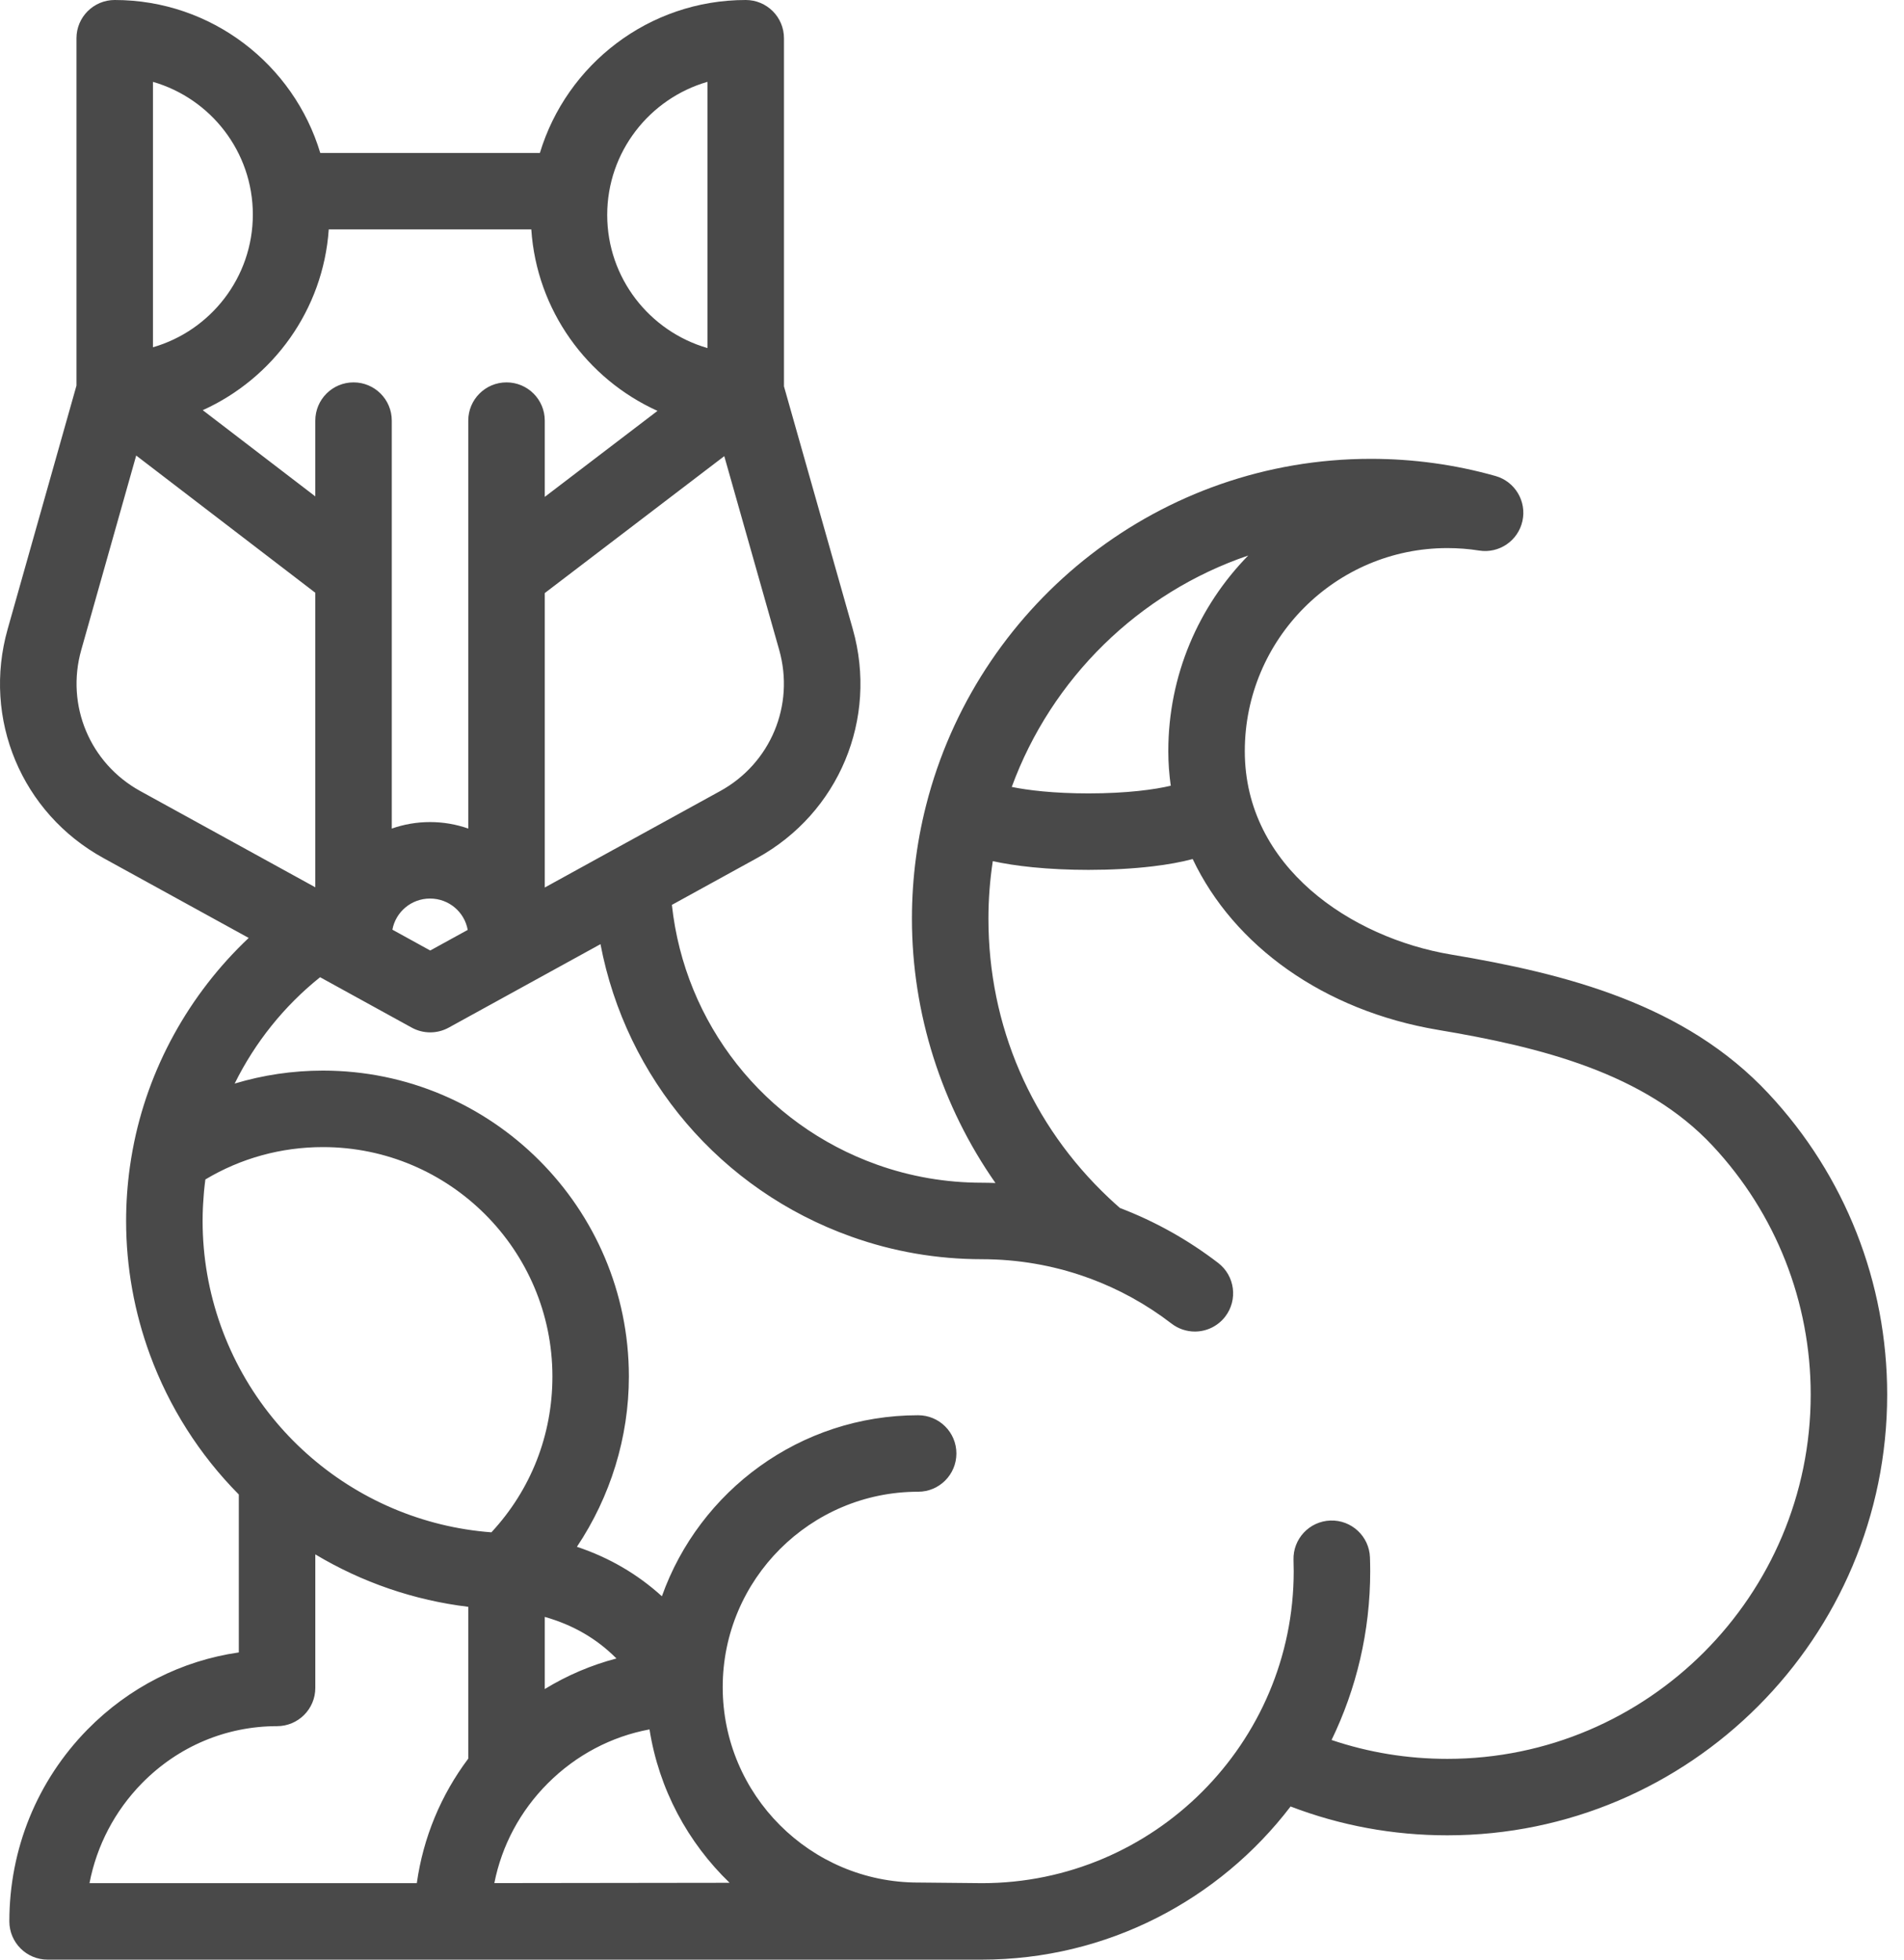 <svg width="68" height="70" viewBox="0 0 68 70" fill="none" xmlns="http://www.w3.org/2000/svg">
<path d="M63.167 39.069C60.185 35.869 55.951 34.788 51.819 34.096C48.273 33.502 44.457 30.975 44.457 26.832C44.457 22.832 47.702 19.578 51.691 19.578C52.073 19.578 52.455 19.607 52.825 19.666C53.54 19.78 54.218 19.316 54.373 18.61C54.528 17.904 54.105 17.199 53.41 17.003C51.969 16.596 50.472 16.39 48.959 16.39C41.441 16.39 35.09 21.49 33.167 28.419C33.155 28.456 33.145 28.492 33.137 28.53C32.767 29.897 32.569 31.334 32.569 32.817C32.569 36.208 33.632 39.514 35.552 42.258C35.389 42.253 35.225 42.248 35.062 42.248C33.776 42.247 32.52 42.03 31.326 41.604C27.279 40.161 24.453 36.556 23.996 32.323L27.036 30.651C29.959 29.044 31.366 25.68 30.456 22.469L27.999 13.801V1.366C27.999 0.611 27.388 0 26.634 0C23.17 0 20.235 2.306 19.282 5.463H11.438C10.489 2.307 7.559 0 4.097 0C3.343 0 2.731 0.611 2.731 1.366V13.774L0.274 22.47C-0.635 25.68 0.771 29.044 3.694 30.651L8.882 33.504C6.751 35.513 5.275 38.177 4.74 41.063C4.739 41.064 4.739 41.064 4.739 41.065C4.7 41.275 4.666 41.487 4.636 41.7C4.549 42.331 4.504 42.972 4.504 43.615C4.504 45.264 4.8 46.882 5.358 48.4C6.041 50.255 7.117 51.96 8.529 53.385V59.026C6.49 59.32 4.608 60.272 3.125 61.779C1.326 63.613 0.334 66.047 0.334 68.634C0.334 69.388 0.946 70 1.7 70H16.156H35.06C39.554 70 43.555 67.852 46.092 64.529C47.876 65.212 49.754 65.559 51.691 65.559C60.352 65.559 67.399 58.497 67.399 49.816C67.399 45.81 65.896 41.993 63.167 39.069ZM44.579 19.844C42.815 21.646 41.725 24.114 41.725 26.832C41.725 27.25 41.756 27.662 41.813 28.067C41.253 28.2 40.265 28.341 38.876 28.341C37.634 28.341 36.715 28.229 36.134 28.11C37.553 24.235 40.671 21.174 44.579 19.844ZM25.72 28.258L21.946 30.333C21.945 30.333 21.945 30.334 21.943 30.334L19.456 31.703V21.185L25.867 16.294L27.828 23.214C28.388 25.193 27.522 27.267 25.72 28.258ZM11.741 8.195H18.975C19.167 11.084 20.965 13.539 23.482 14.677L19.456 17.749V15.024C19.456 14.27 18.844 13.659 18.09 13.659C17.336 13.659 16.724 14.27 16.724 15.024V29.597C16.297 29.447 15.837 29.365 15.358 29.365C14.88 29.365 14.42 29.447 13.992 29.598V15.024C13.992 14.27 13.381 13.659 12.627 13.659C11.872 13.659 11.261 14.27 11.261 15.024V17.732L7.241 14.652C9.75 13.518 11.543 11.073 11.741 8.195ZM15.358 32.097C16.03 32.097 16.59 32.576 16.704 33.217L15.365 33.953L14.014 33.209C14.132 32.573 14.69 32.097 15.358 32.097ZM25.267 2.923V12.433C23.202 11.838 21.686 9.932 21.686 7.678C21.686 5.424 23.202 3.518 25.267 2.923ZM5.463 2.924C7.521 3.518 9.03 5.418 9.03 7.664C9.03 9.911 7.521 11.811 5.463 12.405V2.924ZM2.903 23.213L4.864 16.272L11.261 21.174V31.695L5.011 28.258C3.209 27.267 2.342 25.193 2.903 23.213ZM19.456 57.757C20.463 58.043 21.309 58.531 22.016 59.242C21.116 59.478 20.255 59.845 19.456 60.334V57.757ZM17.55 54.736C15.111 54.554 12.787 53.566 10.951 51.92C10.508 51.524 10.101 51.096 9.731 50.64C8.129 48.668 7.236 46.187 7.236 43.615C7.236 43.612 7.236 43.608 7.236 43.605C7.236 43.454 7.24 43.304 7.246 43.154C7.248 43.109 7.25 43.065 7.253 43.02C7.26 42.9 7.268 42.78 7.278 42.66C7.281 42.623 7.284 42.586 7.287 42.55C7.3 42.41 7.317 42.27 7.335 42.131C8.601 41.373 10.041 40.975 11.534 40.975C16.053 40.975 19.729 44.651 19.729 49.17C19.729 51.263 18.959 53.218 17.55 54.736ZM5.074 63.694C6.364 62.382 8.076 61.66 9.895 61.66C10.649 61.66 11.261 61.048 11.261 60.294V55.524C12.928 56.523 14.79 57.164 16.724 57.397V62.819C15.742 64.126 15.113 65.649 14.886 67.268H3.196C3.456 65.922 4.101 64.685 5.074 63.694ZM19.564 63.702C20.577 62.689 21.838 62.028 23.197 61.776C23.533 63.913 24.567 65.819 26.057 67.255L17.655 67.266C17.92 65.925 18.576 64.692 19.564 63.702ZM51.691 62.828C50.266 62.828 48.881 62.601 47.556 62.154C48.44 60.329 48.936 58.284 48.936 56.124C48.936 55.96 48.932 55.796 48.927 55.632C48.901 54.878 48.267 54.289 47.515 54.315C46.761 54.341 46.171 54.973 46.197 55.727C46.201 55.859 46.204 55.991 46.204 56.124C46.204 62.269 41.205 67.268 35.073 67.268L32.837 67.246C32.836 67.246 32.836 67.246 32.836 67.246C32.835 67.246 32.834 67.246 32.834 67.246H32.791C28.942 67.246 25.811 64.115 25.811 60.266C25.811 56.417 28.942 53.286 32.791 53.286C33.546 53.286 34.157 52.674 34.157 51.919C34.157 51.165 33.546 50.554 32.791 50.554C28.574 50.554 24.978 53.257 23.639 57.02C22.766 56.227 21.753 55.636 20.604 55.253C21.799 53.466 22.46 51.345 22.46 49.17C22.46 43.145 17.559 38.243 11.534 38.243C10.454 38.243 9.395 38.401 8.381 38.706C9.104 37.24 10.147 35.935 11.432 34.907L11.967 35.201C11.968 35.201 11.968 35.201 11.968 35.202L14.707 36.709C14.912 36.821 15.139 36.877 15.365 36.877C15.592 36.877 15.818 36.821 16.023 36.709L18.748 35.21L21.446 33.726C22.357 38.513 25.726 42.507 30.408 44.176C31.895 44.708 33.459 44.979 35.069 44.98C36.35 44.981 37.594 45.197 38.769 45.611C38.814 45.63 38.86 45.646 38.906 45.66C39.95 46.044 40.938 46.586 41.842 47.281C42.09 47.471 42.383 47.564 42.673 47.564C43.083 47.564 43.488 47.38 43.758 47.03C44.217 46.431 44.105 45.574 43.507 45.114C42.423 44.282 41.245 43.626 39.999 43.151C39.86 43.03 39.73 42.912 39.604 42.793C36.829 40.178 35.301 36.635 35.301 32.817C35.301 32.118 35.355 31.431 35.457 30.761C35.852 30.848 36.321 30.923 36.879 30.979C37.511 31.042 38.194 31.073 38.875 31.073C39.666 31.073 40.455 31.031 41.162 30.947C41.709 30.882 42.184 30.795 42.596 30.686C44.061 33.776 47.268 36.103 51.368 36.79C55.025 37.403 58.743 38.329 61.169 40.932C63.425 43.349 64.668 46.505 64.668 49.816C64.668 56.991 58.846 62.828 51.691 62.828Z" fill="#494949"/>
</svg>
